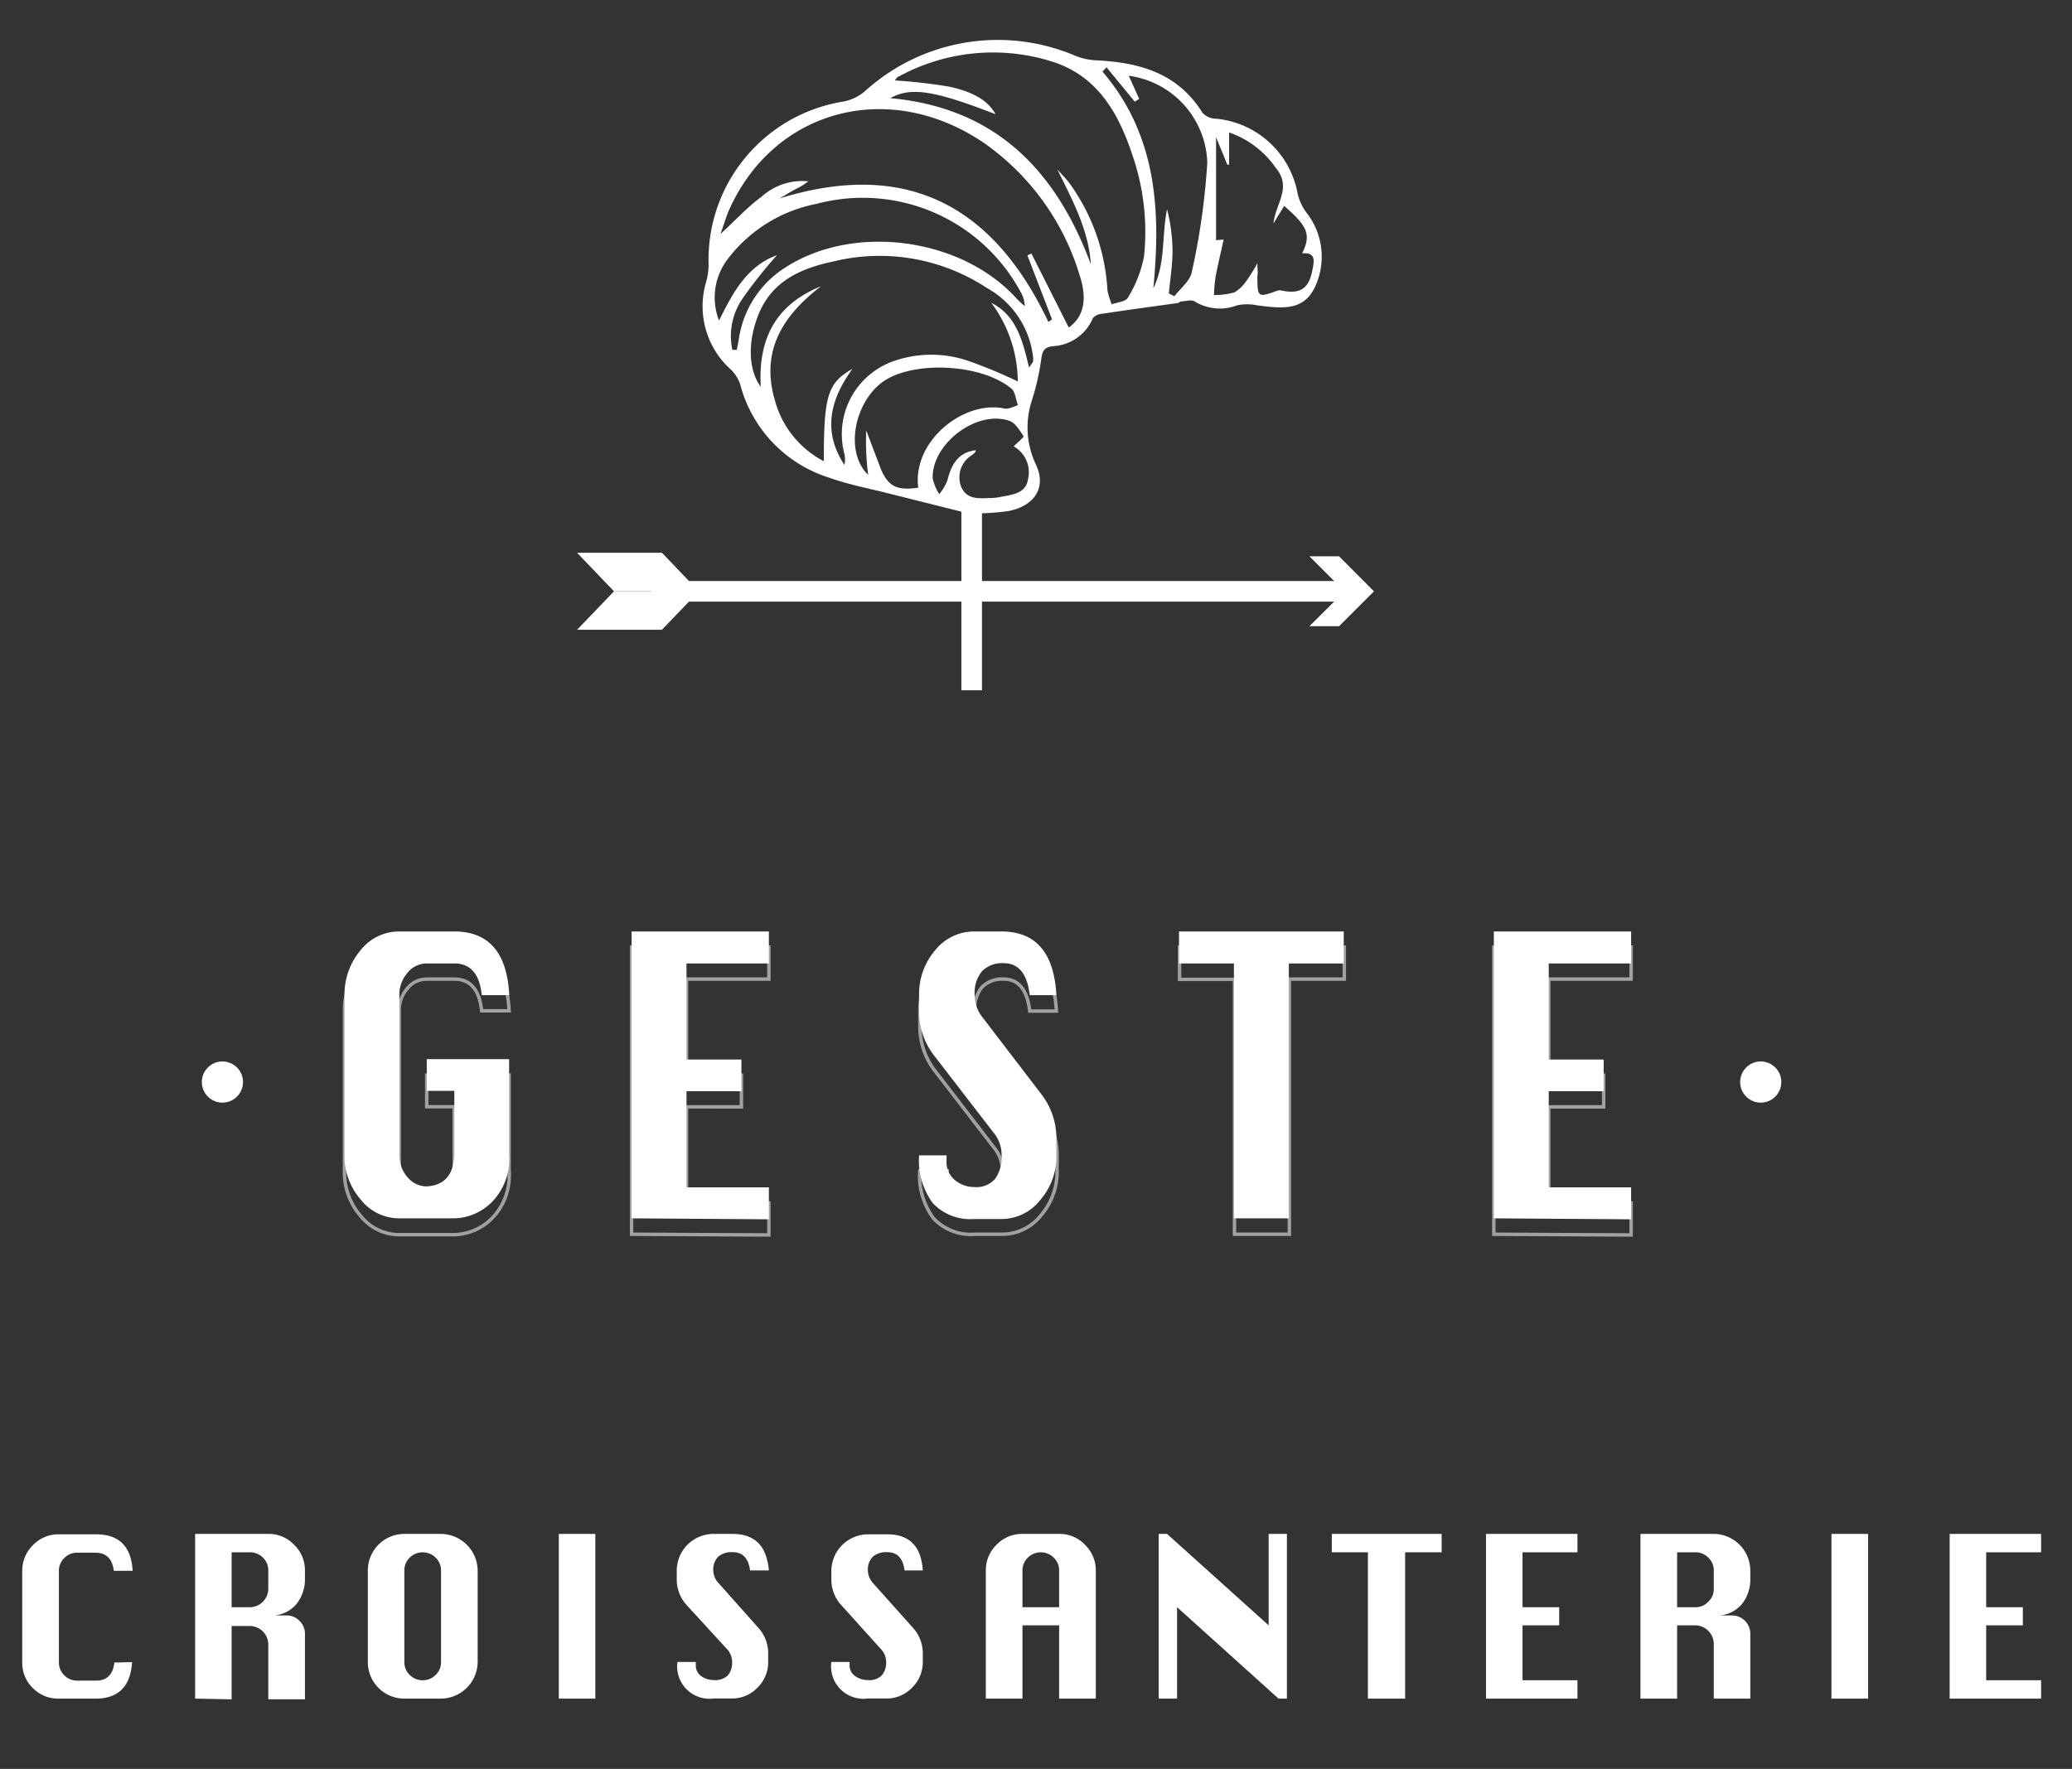 <svg id="Layer_1" data-name="Layer 1" xmlns="http://www.w3.org/2000/svg" viewBox="0 0 150.91 128.87"><rect x="0" y="0" width="150.91" height="128.87" fill="#333333" stroke="none"/><defs><style>.cls-1{fill:#fff;}.cls-2{opacity:0.54;}.cls-3,.cls-4,.cls-5{fill:none;stroke:#fff;}.cls-3{stroke-width:0.25px;}.cls-4,.cls-5{stroke-width:1.5px;}.cls-5{stroke-linecap:square;}</style></defs><path class="cls-1" d="M71.15,37.56,64.93,36c-1.51-.39-3.05-.67-4.51-1.19A9.71,9.71,0,0,1,53.91,28a2.72,2.72,0,0,0-.77-1.16,6.19,6.19,0,0,1-1.73-6.23,4.88,4.88,0,0,0,.2-1.3A11.67,11.67,0,0,1,61.48,7.39a3.41,3.41,0,0,0,1.61-.83A14.4,14.4,0,0,1,78.17,4a4.58,4.58,0,0,0,1.59.39c3.17.15,6,.89,7.83,3.84a1.38,1.38,0,0,0,1,.42,6.68,6.68,0,0,1,5.93,5.5,3.72,3.72,0,0,0,.65,1.36A5.19,5.19,0,0,1,96,20.34c-.75,2.25-2.21,2.21-4.46,1.9a3.64,3.64,0,0,0-1.43,0,3.5,3.5,0,0,1-3.1-.28c-.24-.16-.67,0-1,0-.07,0-.13.1-.19.11-1.83.26-3.66.5-5.48.78-.28,0-.67.17-.76.37a3.34,3.34,0,0,1-2.89,2c-.69.08-.78.4-.86,1a18,18,0,0,1-.72,3.09,6.32,6.32,0,0,0,.35,4.56c.79,1.71-.18,3-2,3.36a18,18,0,0,1-2.21.17ZM59.79,20.86c-2.74,2.1-4.4,4.66-3.37,8.24A7.08,7.08,0,0,0,60,33.6c0-4.79.28-5.7,2.09-6.73-1.7,2.33-2.15,4.62-.59,7a1.8,1.8,0,0,0,0-.8A5.63,5.63,0,0,1,65,26.34a8.3,8.3,0,0,1,5.37-.1,34.85,34.85,0,0,1,3.76,1.55,9.71,9.71,0,0,0-1.93-5.73c1.85.94,2.28,2.77,2.75,4.72.22-.33.28-.39.29-.45a1.22,1.22,0,0,0,0-.33,6.59,6.59,0,0,0-3.33-5,14.21,14.21,0,0,0-11.22-1.95c-2.38.5-4.54,1.45-5.5,4-.72,1.87-.7,3.89.22,5.13C55.2,24.67,56.53,22.17,59.79,20.86Zm18.05,3c1.06-.75,1.39-2,.79-3.82a18.14,18.14,0,0,0-7-9.65c-6.93-4.68-15.32-2.41-18.57,5-.2.47-.34,1-.59,1.66,1.15-1.05,2-2,3-2.72a4.41,4.41,0,0,1,3.4-1.12,5,5,0,0,1-1,.61c-.37.2-.73.43-1.1.64,9.24-2.87,15.57.5,19.59,9l.26-.2-1.79-4.65.29-.14ZM77,12.33c.31.36.65.69.93,1.07a14.68,14.68,0,0,1,2.73,7.77,6.5,6.5,0,0,0,.31,1c.41-.15,1-.19,1.17-.47a9.05,9.05,0,0,0,1.18-3,17.14,17.14,0,0,0-.87-7.48c-1-3-2.53-5.69-5.81-6.73A14.32,14.32,0,0,0,65.45,5.58c-.11,0-.17.17-.28.28a37.82,37.82,0,0,1,4,.46c1.87.41,2.83,1.09,3.34,2-4.51-1.74-6.15-2-7.67-1.17,7.69.7,12.07,5.28,14.61,12.1C79.28,16.72,78.11,14.59,77,12.33ZM53.34,25.49l.32,0c.06-.28.11-.56.16-.84a7.42,7.42,0,0,1,3.36-5.15c5-3.25,12.86-2.19,16.87,2.26a7.54,7.54,0,0,0,.58.54,2,2,0,0,0-.28-1,13.06,13.06,0,0,0-14.87-6.45,10.68,10.68,0,0,0-6.46,4,4.61,4.61,0,0,0-.65,4.5c1-2,2-3.95,4.22-4.76a34.2,34.2,0,0,0-2.43,3.05A4.82,4.82,0,0,0,53.34,25.49ZM93.53,15l-.78,1.28c.14-1.43,1.38-2.62.16-4.06a6.84,6.84,0,0,0-3.39-2.57V12h-.13l-.82-2v7.5l.55-.05c-.21,1-.42,1.82-.58,2.69a10.11,10.11,0,0,0-.12,1.35,5.21,5.21,0,0,0,1.49-.19,2.85,2.85,0,0,0,.92-.91,11.47,11.47,0,0,0,.75-1.22c0,.52.06.7,0,.89,0,1.61,0,1.65,1.47,1.11a.66.66,0,0,1,.31,0c1.34.28,2-.15,2.24-1.58.13-.63.21-1.22-.76-1.13C95.49,17.11,95.28,16.52,93.53,15ZM64.16,34.18c.54,1.25,1.15,1.58,2.72,1.35-.45-3.41,3.33-6.39,6.26-5.77.32.07.69-.15,1-.24-.16-.42-.2-1-.5-1.23-2.1-1.72-6.68-2-9-.69s-3.24,5.22-1.41,7a19.53,19.53,0,0,1-.14-3.24M80.59,4.9l-.29.32C84.24,9.83,84.56,15.28,84,21c.91-1.84.6-3.82,1-5.75a12.56,12.56,0,0,1,.4,3c0,1-.17,2.09-.27,3.13l.41.2c.43-.58,1.14-1.11,1.26-1.75a50.85,50.85,0,0,0,1.13-8,6.6,6.6,0,0,0-5.72-6.31l.76,1.68-.32.21ZM73.83,32.52c.26-.26.76-.68.72-.74-.29-.43-.62-1-1.06-1.13-2.37-.79-5.63,1.68-5.56,4.19A3.43,3.43,0,0,0,68.41,36,3.74,3.74,0,0,0,69,35c.33-1.37.94-2.06,2.06-2.2,0,0,0,.09,0,.1a2.5,2.5,0,0,1-.23.23A1.9,1.9,0,0,0,70,35.45c.42,1,1.36.85,2.21.83a3.61,3.61,0,0,0,.66-.08c.85-.16,1.85-.24,2-1.28A2.16,2.16,0,0,0,73.83,32.52Z"/><path class="cls-1" d="M9.62,121.09c-.11,1.77-1,2.66-2.66,2.66H4.29A2.57,2.57,0,0,1,2.41,123a2.55,2.55,0,0,1-.79-1.88v-6.68a2.59,2.59,0,0,1,.78-1.87,2.55,2.55,0,0,1,1.89-.79H7c1.68,0,2.56.89,2.66,2.66H8.29c-.11-.88-.55-1.32-1.33-1.32H5.62a1.29,1.29,0,0,0-.94.39,1.27,1.27,0,0,0-.39.93v6.68a1.33,1.33,0,0,0,1.33,1.32H7c.78,0,1.23-.44,1.33-1.32Z"/><path class="cls-1" d="M14.21,123.75v-12h5.33a2.54,2.54,0,0,1,1.88.79,2.57,2.57,0,0,1,.79,1.87v.73a2.86,2.86,0,0,1-.62,1.72,2.39,2.39,0,0,1-2.05.83h1.33a1.29,1.29,0,0,1,.94.39,1.31,1.31,0,0,1,.4,1v4.72H19.54v-4a1.35,1.35,0,0,0-1.33-1.34H16.87v5.34Zm2.66-6.66h1.34a1.35,1.35,0,0,0,1.33-1.34v-1.34a1.27,1.27,0,0,0-.39-.93,1.31,1.31,0,0,0-.94-.39H16.87Z"/><path class="cls-1" d="M29.45,111.75h2.67a2.7,2.7,0,0,1,2.67,2.66v6.68a2.7,2.7,0,0,1-2.67,2.66H29.45a2.66,2.66,0,0,1-2.66-2.66v-6.68a2.66,2.66,0,0,1,2.66-2.66Zm0,2.66v6.68a1.27,1.27,0,0,0,.39.93,1.3,1.3,0,0,0,.95.39,1.28,1.28,0,0,0,.94-.39,1.23,1.23,0,0,0,.39-.93v-6.68a1.27,1.27,0,0,0-.39-.93,1.34,1.34,0,0,0-1.89,0A1.27,1.27,0,0,0,29.45,114.41Z"/><path class="cls-1" d="M40.7,123.75v-12h2.66v12Z"/><path class="cls-1" d="M56,114.41H54.63c-.12-.89-.54-1.33-1.26-1.33a1.51,1.51,0,0,0-1.06.33,1.32,1.32,0,0,0-.36,1,1.38,1.38,0,0,0,.4.94l2.82,3.17a2.77,2.77,0,0,1,.78,1.88v.68a2.58,2.58,0,0,1-.78,1.87,2.54,2.54,0,0,1-1.88.79H52a2.36,2.36,0,0,1-2.66-2.66h1.34a1.86,1.86,0,0,0,0,.22.92.92,0,0,0,.41.82,1.61,1.61,0,0,0,.92.28,1.33,1.33,0,0,0,1-.34,1.43,1.43,0,0,0,.31-1,1.38,1.38,0,0,0-.39-.94L50.07,117a2.77,2.77,0,0,1-.78-1.88v-.68A2.68,2.68,0,0,1,52,111.75h1.34C55,111.75,55.84,112.64,56,114.41Z"/><path class="cls-1" d="M67.21,114.41H65.88c-.11-.89-.53-1.33-1.26-1.33a1.49,1.49,0,0,0-1.05.33,1.32,1.32,0,0,0-.36,1,1.42,1.42,0,0,0,.39.94l2.83,3.17a2.77,2.77,0,0,1,.78,1.88v.68a2.58,2.58,0,0,1-.78,1.87,2.54,2.54,0,0,1-1.88.79H63.21a2.36,2.36,0,0,1-2.66-2.66h1.33c0,.09,0,.16,0,.22a.93.93,0,0,0,.42.82,1.61,1.61,0,0,0,.92.28,1.29,1.29,0,0,0,1-.34,1.43,1.43,0,0,0,.32-1,1.35,1.35,0,0,0-.4-.94L61.33,117a2.77,2.77,0,0,1-.78-1.88v-.68a2.68,2.68,0,0,1,2.66-2.66h1.34C66.21,111.75,67.1,112.64,67.21,114.41Z"/><path class="cls-1" d="M71.8,123.75v-9.34a2.59,2.59,0,0,1,.79-1.88,2.57,2.57,0,0,1,1.88-.78h2.67a2.54,2.54,0,0,1,1.88.79,2.57,2.57,0,0,1,.79,1.87v9.34H77.14v-5.34H74.47v5.34Zm2.67-6.66h2.67v-2.68a1.27,1.27,0,0,0-.39-.93,1.34,1.34,0,0,0-1.89,0,1.27,1.27,0,0,0-.39.93Z"/><path class="cls-1" d="M84.39,123.75v-12H85l7.4,6.66v-6.66h1.33v12h-.61l-7.39-6.66v6.66Z"/><path class="cls-1" d="M99.63,123.75V113.09H97v-1.34h8v1.34h-2.66v10.66Z"/><path class="cls-1" d="M108.23,123.75v-12h6.66v1.34h-4v4h2.67v1.32h-2.67v4h4v1.34Z"/><path class="cls-1" d="M119.48,123.75v-12h5.34a2.68,2.68,0,0,1,2.66,2.66v.73a2.85,2.85,0,0,1-.61,1.72,2.39,2.39,0,0,1-2.05.83h1.33a1.33,1.33,0,0,1,1.33,1.34v4.72h-2.66v-4a1.37,1.37,0,0,0-1.34-1.34h-1.33v5.34Zm2.67-6.66h1.33a1.25,1.25,0,0,0,.94-.4,1.26,1.26,0,0,0,.4-.94v-1.34a1.24,1.24,0,0,0-.4-.93,1.28,1.28,0,0,0-.94-.39h-1.33Z"/><path class="cls-1" d="M133.39,123.75v-12h2.67v12Z"/><path class="cls-1" d="M142,123.75v-12h6.66v1.34h-4v4h2.67v1.32h-2.67v4h4v1.34Z"/><circle class="cls-1" cx="16.2" cy="78.83" r="1.5"/><circle class="cls-1" cx="128.24" cy="78.83" r="1.5"/><path class="cls-1" d="M31.08,77.16h6v7A4.46,4.46,0,0,1,35.8,87.6a4,4,0,0,1-2.71,1.16h-4a3.57,3.57,0,0,1-2.82-1.37,4.82,4.82,0,0,1-1.18-3.27V72.5a5,5,0,0,1,1.16-3.26,3.57,3.57,0,0,1,2.84-1.38h4q3.77,0,4,4.64h-2c-.16-1.54-.82-2.31-2-2.31h-2a1.81,1.81,0,0,0-1.41.68,2.39,2.39,0,0,0-.59,1.63V84.12a2.38,2.38,0,0,0,.59,1.64,1.8,1.8,0,0,0,1.41.67q1.92-.11,2-2.31V79.47h-2Z"/><path class="cls-1" d="M46,88.76V67.86H56v2.33H50v7h4v2.31H50v7h6v2.33Z"/><path class="cls-1" d="M76.94,72.5H75c-.18-1.55-.81-2.33-1.9-2.33a2.05,2.05,0,0,0-1.58.59,2.49,2.49,0,0,0-.53,1.75,2.58,2.58,0,0,0,.59,1.63l4.23,5.53A5.25,5.25,0,0,1,76.94,83v1.17a4.81,4.81,0,0,1-1.18,3.26,3.58,3.58,0,0,1-2.82,1.38h-2a3.73,3.73,0,0,1-3-1.16,5.22,5.22,0,0,1-1-3.48h2c0,.16,0,.29,0,.39a1.69,1.69,0,0,0,.63,1.43,2.18,2.18,0,0,0,1.38.49,1.82,1.82,0,0,0,1.53-.6,2.73,2.73,0,0,0,.47-1.74,2.54,2.54,0,0,0-.59-1.63L68.11,77a5.25,5.25,0,0,1-1.17-3.28V72.5a4.89,4.89,0,0,1,1.17-3.27,3.63,3.63,0,0,1,2.83-1.37h2Q76.69,67.86,76.94,72.5Z"/><path class="cls-1" d="M108.8,88.76V67.86h10v2.33h-6v7h4v2.31h-4v7h6v2.33Z"/><path class="cls-1" d="M89.87,88.76V70.19h-4V67.86h12v2.33h-4V88.76Z"/><g class="cls-2"><path class="cls-3" d="M31.08,78.32h6v7a4.45,4.45,0,0,1-1.28,3.47,4,4,0,0,1-2.71,1.16h-4a3.59,3.59,0,0,1-2.82-1.36,4.83,4.83,0,0,1-1.18-3.27V73.66a4.9,4.9,0,0,1,1.16-3.25A3.55,3.55,0,0,1,29.08,69h4q3.77,0,4,4.64h-2c-.16-1.54-.82-2.31-2-2.31h-2a1.81,1.81,0,0,0-1.41.68,2.39,2.39,0,0,0-.59,1.63V85.29a2.37,2.37,0,0,0,.59,1.63,1.8,1.8,0,0,0,1.41.67c1.28-.07,2-.84,2-2.3V80.63h-2Z"/></g><g class="cls-2"><path class="cls-3" d="M108.8,89.92V69h10v2.33h-6v7h4v2.31h-4v7h6v2.33Z"/></g><g class="cls-2"><path class="cls-3" d="M76.94,73.66H75c-.18-1.55-.81-2.33-1.9-2.33a2.05,2.05,0,0,0-1.58.59,2.49,2.49,0,0,0-.53,1.75,2.56,2.56,0,0,0,.59,1.63l4.23,5.53a5.25,5.25,0,0,1,1.18,3.28v1.18a4.85,4.85,0,0,1-1.18,3.26,3.6,3.6,0,0,1-2.82,1.37h-2a3.73,3.73,0,0,1-3-1.16,5.21,5.21,0,0,1-1-3.47h2c0,.16,0,.28,0,.38a1.69,1.69,0,0,0,.63,1.43,2.18,2.18,0,0,0,1.38.49,1.82,1.82,0,0,0,1.53-.6,2.7,2.7,0,0,0,.47-1.74,2.56,2.56,0,0,0-.59-1.63l-4.24-5.51a5.25,5.25,0,0,1-1.17-3.27V73.66a4.89,4.89,0,0,1,1.17-3.27A3.63,3.63,0,0,1,70.94,69h2Q76.69,69,76.94,73.66Z"/></g><g class="cls-2"><path class="cls-3" d="M89.91,89.92V71.35h-4V69h12v2.33h-4V89.92Z"/></g><g class="cls-2"><path class="cls-3" d="M46,89.92V69H56v2.33H50v7h4v2.31H50v7h6v2.33Z"/></g><line class="cls-4" x1="70.77" y1="37.1" x2="70.77" y2="50.29"/><line class="cls-5" x1="48.21" y1="43.08" x2="98.36" y2="43.08"/><polygon class="cls-1" points="95.37 45.62 97.92 43.08 95.37 40.53 97.53 40.53 100.07 43.08 97.53 45.62 95.37 45.62"/><polygon class="cls-1" points="50.9 43.08 44.72 43.08 42.03 40.27 48.21 40.27 50.9 43.08"/><polygon class="cls-1" points="48.21 45.88 42.03 45.88 44.72 43.08 50.9 43.08 48.21 45.88"/></svg>
